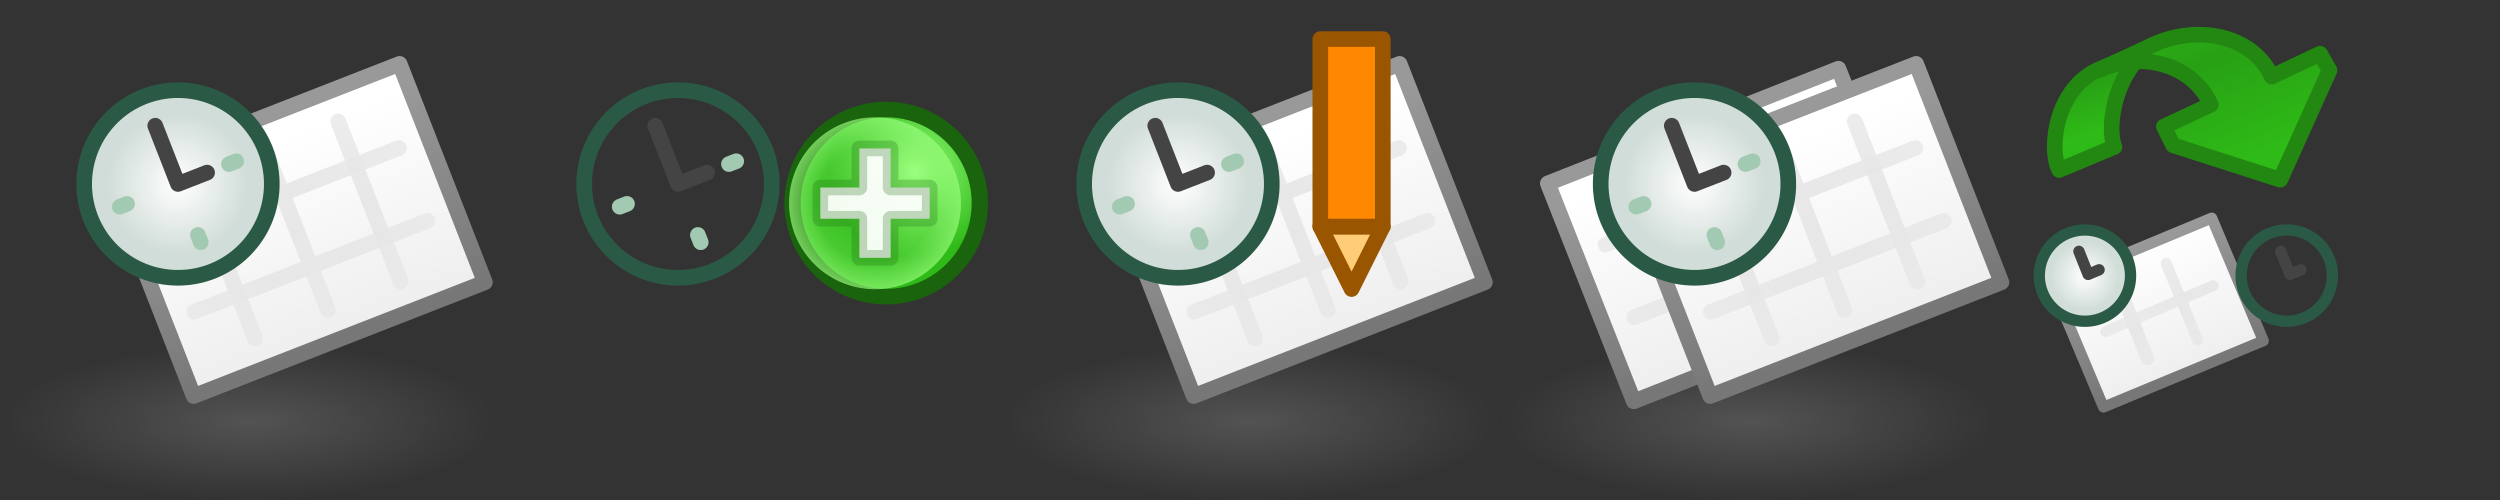 <?xml version="1.0" encoding="UTF-8" standalone="no"?>
<!-- Created with Inkscape (http://www.inkscape.org/) -->

<svg
   xmlns:dc="http://purl.org/dc/elements/1.1/"
   xmlns:cc="http://creativecommons.org/ns#"
   xmlns:rdf="http://www.w3.org/1999/02/22-rdf-syntax-ns#"
   xmlns:svg="http://www.w3.org/2000/svg"
   xmlns="http://www.w3.org/2000/svg"
   xmlns:xlink="http://www.w3.org/1999/xlink"
   xmlns:inkscape="http://www.inkscape.org/namespaces/inkscape"
   version="1.1"
   width="160"
   height="32"
   id="svg8645">
  <rect width="100%" height="100%" fill="#333333" stroke="none"/>
  <defs
     id="defs8647">
    <linearGradient
       id="linearGradient3592-9-0">
      <stop
         id="stop3594-6-4"
         style="stop-color:#777777;stop-opacity:0.467"
         offset="0" />
      <stop
         id="stop3596-3-7"
         style="stop-color:#777777;stop-opacity:0"
         offset="1" />
    </linearGradient>
    <linearGradient
       id="linearGradient5666-8">
      <stop
         id="stop5668-9"
         style="stop-color:#ffffff;stop-opacity:1"
         offset="0" />
      <stop
         id="stop5670-4"
         style="stop-color:#eeeeee;stop-opacity:1"
         offset="1" />
    </linearGradient>
    <linearGradient
       id="linearGradient5658-7">
      <stop
         id="stop5660-1"
         style="stop-color:#999999;stop-opacity:1"
         offset="0" />
      <stop
         id="stop5662-6"
         style="stop-color:#777777;stop-opacity:1"
         offset="1" />
    </linearGradient>
    <linearGradient
       id="linearGradient5698-4">
      <stop
         id="stop5700-5"
         style="stop-color:#e7e7e7;stop-opacity:0.8"
         offset="0" />
      <stop
         id="stop6148-9"
         style="stop-color:#e7e7e7;stop-opacity:1"
         offset="0.5" />
      <stop
         id="stop5702-3"
         style="stop-color:#e7e7e7;stop-opacity:0.8"
         offset="1" />
    </linearGradient>
    <linearGradient
       id="linearGradient5676-0">
      <stop
         id="stop5678-5"
         style="stop-color:#ffffff;stop-opacity:1"
         offset="0" />
      <stop
         id="stop5680-0"
         style="stop-color:#d1ddd8;stop-opacity:1"
         offset="1" />
    </linearGradient>
    <linearGradient
       x1="3702.5"
       y1="35.5"
       x2="3702.5"
       y2="49"
       id="linearGradient8094-5"
       xlink:href="#linearGradient5666-8"
       gradientUnits="userSpaceOnUse"
       gradientTransform="translate(3.5,1033.862)" />
    <linearGradient
       x1="3695"
       y1="35.5"
       x2="3695"
       y2="49"
       id="linearGradient8096-3"
       xlink:href="#linearGradient5658-7"
       gradientUnits="userSpaceOnUse"
       gradientTransform="translate(3.5,1033.862)" />
    <linearGradient
       x1="3703"
       y1="1067.362"
       x2="3703"
       y2="1056.362"
       id="linearGradient8098-0"
       xlink:href="#linearGradient5698-4"
       gradientUnits="userSpaceOnUse"
       gradientTransform="translate(3,0)" />
    <linearGradient
       x1="3703"
       y1="1067.362"
       x2="3703"
       y2="1056.362"
       id="linearGradient8116-8"
       xlink:href="#linearGradient5698-4"
       gradientUnits="userSpaceOnUse"
       gradientTransform="translate(-2,0)" />
    <linearGradient
       x1="3703"
       y1="1067.362"
       x2="3703"
       y2="1056.362"
       id="linearGradient8130-2"
       xlink:href="#linearGradient5698-4"
       gradientUnits="userSpaceOnUse"
       gradientTransform="translate(-7,0)" />
    <linearGradient
       x1="3692"
       y1="1060.862"
       x2="3708"
       y2="1060.862"
       id="linearGradient8100-2"
       xlink:href="#linearGradient5698-4"
       gradientUnits="userSpaceOnUse"
       gradientTransform="translate(0,-1)" />
    <linearGradient
       x1="3692"
       y1="1060.862"
       x2="3708"
       y2="1060.862"
       id="linearGradient8144-4"
       xlink:href="#linearGradient5698-4"
       gradientUnits="userSpaceOnUse"
       gradientTransform="translate(0,4)" />
    <linearGradient
       x1="3702.5"
       y1="35.5"
       x2="3702.5"
       y2="49"
       id="linearGradient10562"
       xlink:href="#linearGradient5666-8"
       gradientUnits="userSpaceOnUse"
       gradientTransform="translate(3.5,1033.862)" />
    <linearGradient
       x1="3695"
       y1="35.5"
       x2="3695"
       y2="49"
       id="linearGradient10564"
       xlink:href="#linearGradient5658-7"
       gradientUnits="userSpaceOnUse"
       gradientTransform="translate(3.5,1033.862)" />
    <linearGradient
       x1="3703"
       y1="1067.362"
       x2="3703"
       y2="1056.362"
       id="linearGradient10566"
       xlink:href="#linearGradient5698-4"
       gradientUnits="userSpaceOnUse"
       gradientTransform="translate(3,1.0481141e-5)" />
    <linearGradient
       x1="3703"
       y1="1067.362"
       x2="3703"
       y2="1056.362"
       id="linearGradient10568"
       xlink:href="#linearGradient5698-4"
       gradientUnits="userSpaceOnUse"
       gradientTransform="translate(-2,1.0481141e-5)" />
    <linearGradient
       x1="3703"
       y1="1067.362"
       x2="3703"
       y2="1056.362"
       id="linearGradient10570"
       xlink:href="#linearGradient5698-4"
       gradientUnits="userSpaceOnUse"
       gradientTransform="translate(-7,1.0481141e-5)" />
    <linearGradient
       x1="3692"
       y1="1060.862"
       x2="3708"
       y2="1060.862"
       id="linearGradient10572"
       xlink:href="#linearGradient5698-4"
       gradientUnits="userSpaceOnUse"
       gradientTransform="translate(2.6158388e-5,-1)" />
    <linearGradient
       x1="3692"
       y1="1060.862"
       x2="3708"
       y2="1060.862"
       id="linearGradient10574"
       xlink:href="#linearGradient5698-4"
       gradientUnits="userSpaceOnUse"
       gradientTransform="translate(2.6158388e-5,4)" />
    <radialGradient
       cx="3689"
       cy="41"
       r="4.5"
       fx="3689"
       fy="41"
       id="radialGradient10576"
       xlink:href="#linearGradient5676-0"
       gradientUnits="userSpaceOnUse" />
    <radialGradient
       cx="2873.21"
       cy="11.074"
       r="6.25"
       fx="2873.21"
       fy="11.074"
       id="radialGradient7872-7"
       xlink:href="#linearGradient5195-0-7"
       gradientUnits="userSpaceOnUse"
       gradientTransform="matrix(0.845,-1.3923892e-6,1.3343892e-6,0.881,446.146,1.24)" />
    <linearGradient
       id="linearGradient5195-0-7">
      <stop
         id="stop5197-6-4"
         style="stop-color:#9bff7e;stop-opacity:1"
         offset="0" />
      <stop
         id="stop5199-2-2-4"
         style="stop-color:#2fba18;stop-opacity:1"
         offset="1" />
    </linearGradient>
    <radialGradient
       cx="2889"
       cy="5.5"
       r="5.5"
       fx="2889"
       fy="5.5"
       id="radialGradient7874-3"
       xlink:href="#linearGradient4073-6"
       gradientUnits="userSpaceOnUse" />
    <linearGradient
       id="linearGradient4073-6">
      <stop
         id="stop4075-1"
         style="stop-color:#9bff7e;stop-opacity:0"
         offset="0" />
      <stop
         id="stop4081-5"
         style="stop-color:#9bff7e;stop-opacity:0.224"
         offset="0.676" />
      <stop
         id="stop4077-9"
         style="stop-color:#9bff7e;stop-opacity:0.677"
         offset="1" />
    </linearGradient>
    <linearGradient
       x1="1501"
       y1="5"
       x2="1503"
       y2="11"
       id="linearGradient4049"
       xlink:href="#linearGradient6008"
       gradientUnits="userSpaceOnUse"
       gradientTransform="translate(1.1345935e-4,1020.562)" />
    <linearGradient
       id="linearGradient6008">
      <stop
         id="stop6010"
         style="stop-color:#2fba18;stop-opacity:1"
         offset="0" />
      <stop
         id="stop6120"
         style="stop-color:#28a114;stop-opacity:1"
         offset="0.5" />
      <stop
         id="stop6012"
         style="stop-color:#2fbb17;stop-opacity:1"
         offset="1" />
    </linearGradient>
    <linearGradient
       x1="1498.807"
       y1="4.216"
       x2="1504"
       y2="17"
       id="linearGradient4132"
       xlink:href="#linearGradient6008"
       gradientUnits="userSpaceOnUse"
       gradientTransform="translate(-3.2806452e-6,1020.562)" />
    <linearGradient
       x1="3702.5"
       y1="35.5"
       x2="3702.5"
       y2="49"
       id="linearGradient4273"
       xlink:href="#linearGradient5666-8"
       gradientUnits="userSpaceOnUse"
       gradientTransform="translate(3.5,1033.862)" />
    <linearGradient
       x1="3695"
       y1="35.5"
       x2="3695"
       y2="49"
       id="linearGradient4275"
       xlink:href="#linearGradient5658-7"
       gradientUnits="userSpaceOnUse"
       gradientTransform="translate(3.5,1033.862)" />
    <linearGradient
       x1="3703"
       y1="1067.362"
       x2="3703"
       y2="1056.362"
       id="linearGradient4277"
       xlink:href="#linearGradient5698-4"
       gradientUnits="userSpaceOnUse"
       gradientTransform="translate(3,0)" />
    <linearGradient
       x1="3703"
       y1="1067.362"
       x2="3703"
       y2="1056.362"
       id="linearGradient4279"
       xlink:href="#linearGradient5698-4"
       gradientUnits="userSpaceOnUse"
       gradientTransform="translate(-2,0)" />
    <linearGradient
       x1="3703"
       y1="1067.362"
       x2="3703"
       y2="1056.362"
       id="linearGradient4281"
       xlink:href="#linearGradient5698-4"
       gradientUnits="userSpaceOnUse"
       gradientTransform="translate(-7,0)" />
    <linearGradient
       x1="3692"
       y1="1060.862"
       x2="3708"
       y2="1060.862"
       id="linearGradient4283"
       xlink:href="#linearGradient5698-4"
       gradientUnits="userSpaceOnUse"
       gradientTransform="translate(0,-1)" />
    <linearGradient
       x1="3692"
       y1="1060.862"
       x2="3708"
       y2="1060.862"
       id="linearGradient4285"
       xlink:href="#linearGradient5698-4"
       gradientUnits="userSpaceOnUse"
       gradientTransform="translate(0,4)" />
    <radialGradient
       cx="3689"
       cy="41"
       r="4.5"
       fx="3689"
       fy="41"
       id="radialGradient4287"
       xlink:href="#linearGradient5676-0"
       gradientUnits="userSpaceOnUse" />
    <radialGradient
       cx="16"
       cy="27"
       r="16"
       fx="16"
       fy="27"
       id="radialGradient4357"
       xlink:href="#linearGradient3592-9-0"
       gradientUnits="userSpaceOnUse"
       gradientTransform="matrix(1,0,0,0.312,-2e-4,1038.925)" />
    <radialGradient
       cx="16"
       cy="27"
       r="16"
       fx="16"
       fy="27"
       id="radialGradient4538"
       xlink:href="#linearGradient3592-9-0"
       gradientUnits="userSpaceOnUse"
       gradientTransform="matrix(1,0,0,0.312,96,1038.925)" />
    <linearGradient
       x1="3702.202"
       y1="38.665"
       x2="3702.5"
       y2="49"
       id="linearGradient6021"
       xlink:href="#linearGradient5666-8"
       gradientUnits="userSpaceOnUse"
       gradientTransform="matrix(0.932,-0.364,0.364,0.932,-3316.798,2342.695)" />
    <linearGradient
       x1="3694.933"
       y1="38.872"
       x2="3695"
       y2="49"
       id="linearGradient6023"
       xlink:href="#linearGradient5658-7"
       gradientUnits="userSpaceOnUse"
       gradientTransform="matrix(0.932,-0.364,0.364,0.932,-3316.798,2342.695)" />
    <linearGradient
       x1="3703"
       y1="1067.362"
       x2="3702.954"
       y2="1061.123"
       id="linearGradient6025"
       xlink:href="#linearGradient5698-4"
       gradientUnits="userSpaceOnUse"
       gradientTransform="matrix(0.932,-0.364,0.364,0.932,-3690.7,1393.197)" />
    <linearGradient
       x1="3703"
       y1="1067.362"
       x2="3702.965"
       y2="1061.962"
       id="linearGradient6027"
       xlink:href="#linearGradient5698-4"
       gradientUnits="userSpaceOnUse"
       gradientTransform="matrix(0.932,-0.364,0.364,0.932,-3694.43,1394.59)" />
    <linearGradient
       x1="3692.852"
       y1="1060.882"
       x2="3701.765"
       y2="1060.594"
       id="linearGradient6029"
       xlink:href="#linearGradient5698-4"
       gradientUnits="userSpaceOnUse"
       gradientTransform="matrix(0.932,-0.364,0.364,0.932,-3686.49,1395.953)" />
    <radialGradient
       cx="3689"
       cy="41"
       r="4.5"
       fx="3689"
       fy="41"
       id="radialGradient3877"
       xlink:href="#linearGradient5676-0"
       gradientUnits="userSpaceOnUse" />
  </defs>
  <g
     transform="translate(0,-1020.362)"
     id="layer1">
    <use
       transform="translate(64,0)"
       id="use4477"
       x="0"
       y="0"
       width="160"
       height="32"
       xlink:href="#g4457" />
    <use
       transform="translate(32,0)"
       id="use4475"
       x="0"
       y="0"
       width="160"
       height="32"
       xlink:href="#g4457" />
    <g
       id="g4457">
      <rect
         width="32"
         height="10"
         x="0"
         y="1042.362"
         id="use4846"
         style="fill:url(#radialGradient4357);fill-opacity:1;fill-rule:evenodd;stroke:none" />
      <g
         transform="matrix(0.932,-0.364,0.364,0.932,-3838.723,1395.753)"
         id="use6981">
        <g
           transform="translate(19,-8.5)"
           id="g8170">
          <path
             d="m 3693.5,1067.862 20,0 0,15 -20,0 z"
             inkscape:connector-curvature="0"
             id="path8172"
             style="fill:url(#linearGradient4273);fill-opacity:1;stroke:url(#linearGradient4275);stroke-width:1px;stroke-linecap:round;stroke-linejoin:round;stroke-opacity:1" />
          <g
             transform="translate(3.5,13.5)"
             id="g8174">
            <path
               d="m 3705,1067.362 0,-11"
               inkscape:connector-curvature="0"
               id="path8176"
               style="fill:none;stroke:url(#linearGradient4277);stroke-width:1px;stroke-linecap:round;stroke-linejoin:round;stroke-opacity:1" />
            <path
               d="m 3700,1067.362 0,-11"
               inkscape:connector-curvature="0"
               id="path8178"
               style="fill:none;stroke:url(#linearGradient4279);stroke-width:1px;stroke-linecap:round;stroke-linejoin:round;stroke-opacity:1" />
            <path
               d="m 3695,1067.362 0,-11"
               inkscape:connector-curvature="0"
               id="path8180"
               style="fill:none;stroke:url(#linearGradient4281);stroke-width:1px;stroke-linecap:round;stroke-linejoin:round;stroke-opacity:1" />
            <path
               d="m 3708,1059.362 -16,0"
               inkscape:connector-curvature="0"
               id="path8182"
               style="fill:none;stroke:url(#linearGradient4283);stroke-width:1px;stroke-linecap:round;stroke-linejoin:round;stroke-opacity:1" />
            <path
               d="m 3708,1064.362 -16,0"
               inkscape:connector-curvature="0"
               id="path8184"
               style="fill:none;stroke:url(#linearGradient4285);stroke-width:1px;stroke-linecap:round;stroke-linejoin:round;stroke-opacity:1" />
          </g>
        </g>
        <g
           transform="translate(20.5,0)"
           id="g8186">
          <path
             d="m 3695,41 a 6,6 0 1 1 -12,0 6,6 0 1 1 12,0 z"
             transform="translate(7,1020.362)"
             id="path8188"
             style="fill:url(#radialGradient4287);fill-opacity:1;stroke:#2a5945;stroke-linecap:round;stroke-linejoin:round;stroke-opacity:1" />
          <path
             d="m 3696,1057.362 0,4 2,0"
             inkscape:connector-curvature="0"
             id="path8190"
             style="fill:none;stroke:#444444;stroke-width:1px;stroke-linecap:round;stroke-linejoin:round;stroke-opacity:1" />
          <path
             d="m 3692,1061.362 0.5,0"
             inkscape:connector-curvature="0"
             id="path8192"
             style="fill:none;stroke:#a2cab3;stroke-width:1px;stroke-linecap:round;stroke-linejoin:round;stroke-opacity:1" />
          <path
             d="m 3699.5,1061.362 0.5,0"
             inkscape:connector-curvature="0"
             id="path8194"
             style="fill:none;stroke:#a2cab3;stroke-width:1px;stroke-linecap:round;stroke-linejoin:round;stroke-opacity:1" />
          <path
             d="m 3696,1065.362 0,-0.5"
             inkscape:connector-curvature="0"
             id="path8196"
             style="fill:none;stroke:#a2cab3;stroke-width:1px;stroke-linecap:round;stroke-linejoin:round;stroke-opacity:1" />
        </g>
      </g>
    </g>
    <rect
       width="32"
       height="10"
       x="96"
       y="1042.362"
       id="use6995"
       style="fill:url(#radialGradient4538);fill-opacity:1;fill-rule:evenodd;stroke:none" />
    <g
       transform="matrix(0.93,-0.367,0.367,0.93,-3727.801,1394.501)"
       id="use6989">
      <path
         d="m 3693.5,1067.862 20,0 0,15 -20,0 z"
         inkscape:connector-curvature="0"
         id="path8080"
         style="fill:url(#linearGradient8094-5);fill-opacity:1;stroke:url(#linearGradient8096-3);stroke-width:1px;stroke-linecap:round;stroke-linejoin:round;stroke-opacity:1" />
      <g
         transform="translate(3.5,13.5)"
         id="g8082">
        <path
           d="m 3705,1067.362 0,-11"
           inkscape:connector-curvature="0"
           id="path8084"
           style="fill:none;stroke:url(#linearGradient8098-0);stroke-width:1px;stroke-linecap:round;stroke-linejoin:round;stroke-opacity:1" />
        <path
           d="m 3700,1067.362 0,-11"
           inkscape:connector-curvature="0"
           id="use8086"
           style="fill:none;stroke:url(#linearGradient8116-8);stroke-width:1px;stroke-linecap:round;stroke-linejoin:round;stroke-opacity:1" />
        <path
           d="m 3695,1067.362 0,-11"
           inkscape:connector-curvature="0"
           id="use8088"
           style="fill:none;stroke:url(#linearGradient8130-2);stroke-width:1px;stroke-linecap:round;stroke-linejoin:round;stroke-opacity:1" />
        <path
           d="m 3708,1059.362 -16,0"
           inkscape:connector-curvature="0"
           id="path8090"
           style="fill:none;stroke:url(#linearGradient8100-2);stroke-width:1px;stroke-linecap:round;stroke-linejoin:round;stroke-opacity:1" />
        <path
           d="m 3708,1064.362 -16,0"
           inkscape:connector-curvature="0"
           id="use8092"
           style="fill:none;stroke:url(#linearGradient8144-4);stroke-width:1px;stroke-linecap:round;stroke-linejoin:round;stroke-opacity:1" />
      </g>
    </g>
    <g
       transform="matrix(0.932,-0.364,0.364,0.932,-3741.665,1395.753)"
       id="use6997">
      <g
         transform="translate(19,-8.5)"
         id="g10534">
        <path
           d="m 3693.5,1067.862 20,0 0,15 -20,0 z"
           inkscape:connector-curvature="0"
           id="path10536"
           style="fill:url(#linearGradient10562);fill-opacity:1;stroke:url(#linearGradient10564);stroke-width:1px;stroke-linecap:round;stroke-linejoin:round;stroke-opacity:1" />
        <g
           transform="translate(3.5,13.5)"
           id="g10538">
          <path
             d="m 3705,1067.362 0,-11"
             inkscape:connector-curvature="0"
             id="path10540"
             style="fill:none;stroke:url(#linearGradient10566);stroke-width:1px;stroke-linecap:round;stroke-linejoin:round;stroke-opacity:1" />
          <path
             d="m 3700,1067.362 0,-11"
             inkscape:connector-curvature="0"
             id="path10542"
             style="fill:none;stroke:url(#linearGradient10568);stroke-width:1px;stroke-linecap:round;stroke-linejoin:round;stroke-opacity:1" />
          <path
             d="m 3695,1067.362 0,-11"
             inkscape:connector-curvature="0"
             id="path10544"
             style="fill:none;stroke:url(#linearGradient10570);stroke-width:1px;stroke-linecap:round;stroke-linejoin:round;stroke-opacity:1" />
          <path
             d="m 3708,1059.362 -16,0"
             inkscape:connector-curvature="0"
             id="path10546"
             style="fill:none;stroke:url(#linearGradient10572);stroke-width:1px;stroke-linecap:round;stroke-linejoin:round;stroke-opacity:1" />
          <path
             d="m 3708,1064.362 -16,0"
             inkscape:connector-curvature="0"
             id="path10548"
             style="fill:none;stroke:url(#linearGradient10574);stroke-width:1px;stroke-linecap:round;stroke-linejoin:round;stroke-opacity:1" />
        </g>
      </g>
      <g
         transform="translate(20.5,0)"
         id="g10550">
        <path
           d="m 3695,41 a 6,6 0 1 1 -12,0 6,6 0 1 1 12,0 z"
           transform="translate(7,1020.362)"
           id="path10552"
           style="fill:url(#radialGradient10576);fill-opacity:1;stroke:#2a5945;stroke-linecap:round;stroke-linejoin:round;stroke-opacity:1" />
        <path
           d="m 3696,1057.362 0,4 2,0"
           inkscape:connector-curvature="0"
           id="path10554"
           style="fill:none;stroke:#444444;stroke-width:1px;stroke-linecap:round;stroke-linejoin:round;stroke-opacity:1" />
        <path
           d="m 3692,1061.362 0.5,0"
           inkscape:connector-curvature="0"
           id="path10556"
           style="fill:none;stroke:#a2cab3;stroke-width:1px;stroke-linecap:round;stroke-linejoin:round;stroke-opacity:1" />
        <path
           d="m 3699.5,1061.362 0.5,0"
           inkscape:connector-curvature="0"
           id="path10558"
           style="fill:none;stroke:#a2cab3;stroke-width:1px;stroke-linecap:round;stroke-linejoin:round;stroke-opacity:1" />
        <path
           d="m 3696,1065.362 0,-0.5"
           inkscape:connector-curvature="0"
           id="path10560"
           style="fill:none;stroke:#a2cab3;stroke-width:1px;stroke-linecap:round;stroke-linejoin:round;stroke-opacity:1" />
      </g>
    </g>
    <use
       transform="translate(32,0)"
       id="use4167"
       x="0"
       y="0"
       width="160"
       height="32"
       xlink:href="#use6995" />
    <g
       transform="translate(-2827.5,19.5)"
       id="g5344">
      <path
         d="m 2877.999,12.878 a 5.75,6 0 1 1 -5e-4,-0.023"
         transform="matrix(1.042,0,0,0.998,-108.668,1000.884)"
         id="path5322"
         style="fill:url(#radialGradient7872-7);fill-opacity:1;stroke:#19640c;stroke-width:1;stroke-linecap:round;stroke-linejoin:round;stroke-miterlimit:4;stroke-opacity:1;stroke-dasharray:none" />
      <path
         d="m 2894.499,5.389 a 5.5,5.5 0 1 1 -5e-4,-0.021"
         transform="translate(-5.5,1008.362)"
         id="path5334"
         style="fill:url(#radialGradient7874-3);fill-opacity:1;stroke:none" />
      <path
         d="m 2880,1014.862 0,-2 2.5,0 0,-2.5 2,0 0,2.5 2.5,0 0,2 -2.5,0 0,2.5 -2,0 0,-2.5 z"
         inkscape:connector-curvature="0"
         id="path5290"
         style="fill:#ffffff;fill-opacity:0.941;stroke:#19640c;stroke-width:1px;stroke-linecap:round;stroke-linejoin:round;stroke-opacity:0.251" />
    </g>
    <g
       transform="translate(-68,0)"
       id="g6242">
      <path
         d="m 152.5,1034.862 2,4 2,-4 z"
         inkscape:connector-curvature="0"
         id="path3966-4-44"
         style="fill:#ffcc77;fill-opacity:1;stroke:#995500;stroke-width:1px;stroke-linecap:butt;stroke-linejoin:round;stroke-opacity:1" />
      <path
         d="m 152.5,1022.862 4,0 0,12 -4,0 z"
         inkscape:connector-curvature="0"
         id="path3158-9-6-5"
         style="fill:#ff8800;fill-opacity:1;stroke:#995500;stroke-width:1px;stroke-linecap:round;stroke-linejoin:round;stroke-opacity:1" />
    </g>
    <g
       transform="translate(-1376.212,-0.3)"
       id="use6093">
      <path
         d="m 1510.563,1025.093 c -2.78,1.201 -3.266,5.063 -2.562,6.45 l 3.537,-1.482 c -0.575,-1.415 0.158,-5.461 2.922,-6.66 z"
         inkscape:connector-curvature="0"
         id="path11467"
         style="fill:url(#linearGradient4049);fill-opacity:1;stroke:#228811;stroke-width:1;stroke-linecap:round;stroke-linejoin:round;stroke-miterlimit:4;stroke-opacity:1;stroke-dasharray:none;stroke-dashoffset:0" />
      <path
         d="m 1517.7,1027.362 -3,1.4 0.6,1.2 6.85,2.2 3.15,-7 -0.6,-1.062 -3.1,1.463 c -1.2,-2.643 -4.696,-3.336 -7.556,-2.058 l -3.481,1.652 c 2.547,-1.271 5.997,-0.426 7.138,2.206 z"
         inkscape:connector-curvature="0"
         id="path11469"
         style="fill:url(#linearGradient4132);fill-opacity:1;stroke:#228811;stroke-width:1;stroke-linecap:round;stroke-linejoin:round;stroke-miterlimit:4;stroke-opacity:1;stroke-dasharray:none;stroke-dashoffset:0" />
    </g>
    <use
       transform="translate(-12.917,3.5132e-4)"
       id="use5426"
       x="0"
       y="0"
       width="160"
       height="32"
       xlink:href="#g5416" />
    <g
       transform="translate(1.1,-0.5)"
       id="g5416">
      <g
         transform="matrix(0.859,0,0,0.859,27.08,148.506)"
         id="g4610">
        <path
           d="m 135.106,1036.738 11.913,-4.945 3.846,9.143 -11.913,4.945 z"
           inkscape:connector-curvature="0"
           id="path4363"
           style="fill:url(#linearGradient6021);fill-opacity:1;stroke:url(#linearGradient6023);stroke-width:0.815;stroke-linecap:round;stroke-linejoin:round;stroke-miterlimit:4;stroke-opacity:1;stroke-dasharray:none" />
        <path
           d="m 145.957,1040.877 -2.328,-5.701"
           inkscape:connector-curvature="0"
           id="path4369"
           style="fill:none;stroke:url(#linearGradient6025);stroke-width:0.815;stroke-linecap:round;stroke-linejoin:round;stroke-miterlimit:4;stroke-opacity:1;stroke-dasharray:none" />
        <path
           d="m 142.227,1042.27 -2.033,-5.152"
           inkscape:connector-curvature="0"
           id="path4371"
           style="fill:none;stroke:url(#linearGradient6027);stroke-width:1px;stroke-linecap:round;stroke-linejoin:round;stroke-opacity:1" />
        <path
           d="m 147.135,1036.832 -8.009,3.413"
           inkscape:connector-curvature="0"
           id="path4375"
           style="fill:none;stroke:url(#linearGradient6029);stroke-width:0.815;stroke-linecap:round;stroke-linejoin:round;stroke-miterlimit:4;stroke-opacity:1;stroke-dasharray:none" />
      </g>
      <g
         transform="matrix(0.399,-0.156,0.156,0.399,-1495.446,1192.267)"
         id="g4377">
        <path
           d="m 3695,41 a 6,6 0 1 1 -12,0 6,6 0 1 1 12,0 z"
           transform="matrix(1.136,0,0,1.136,-493.215,1013.68)"
           id="path4379"
           style="fill:url(#radialGradient3877);fill-opacity:1;stroke:#2a5945;stroke-width:1.488;stroke-linecap:round;stroke-linejoin:round;stroke-miterlimit:4;stroke-opacity:1;stroke-dasharray:none" />
        <path
           d="m 3697.974,1056.551 0.023,3.711 1.784,-0.044"
           inkscape:connector-curvature="0"
           id="path4381"
           style="fill:none;stroke:#444444;stroke-width:1.691;stroke-linecap:round;stroke-linejoin:round;stroke-miterlimit:4;stroke-opacity:1;stroke-dasharray:none" />
      </g>
    </g>
  </g>
</svg>
